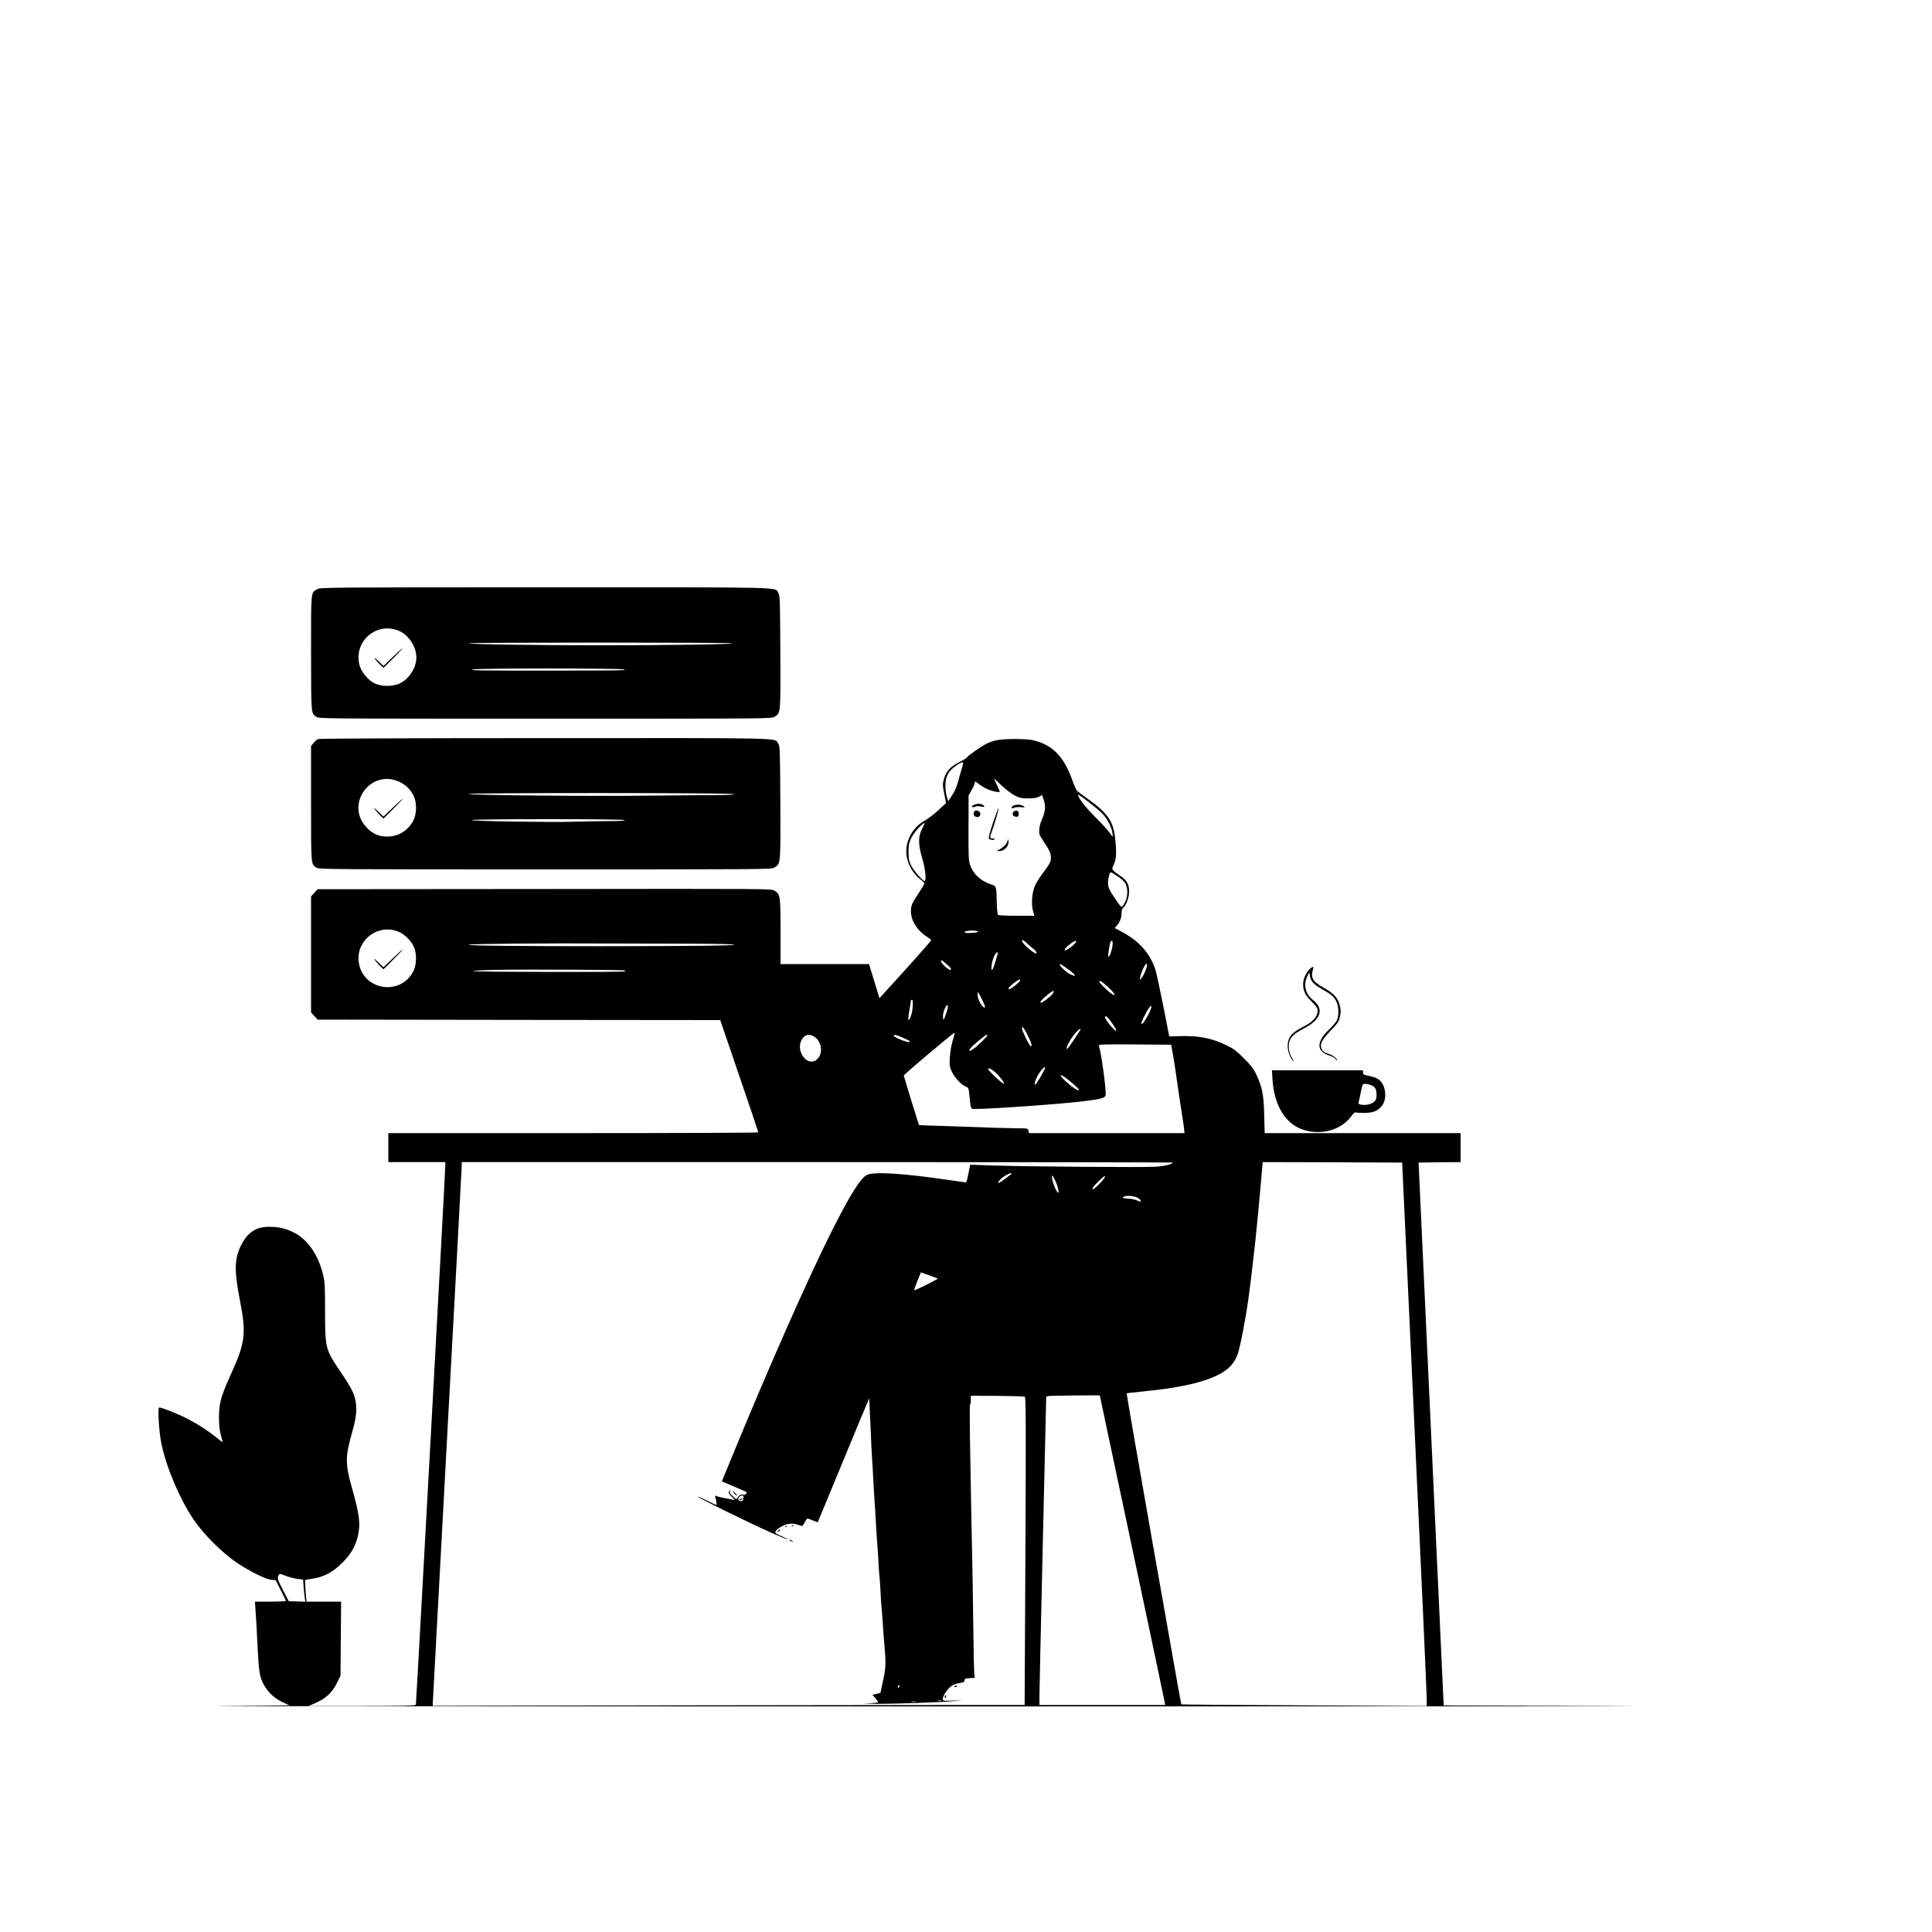 <?xml version="1.0" standalone="no"?>
<!DOCTYPE svg PUBLIC "-//W3C//DTD SVG 20010904//EN"
 "http://www.w3.org/TR/2001/REC-SVG-20010904/DTD/svg10.dtd">
<svg version="1.0" xmlns="http://www.w3.org/2000/svg"
 width="2000pt" height="2000pt" viewBox="0 0 2000 2000"
 preserveAspectRatio="xMidYMid meet">

<g transform="translate(0,2000) scale(0.1,-0.1)"
fill="#000000" stroke="none">
<path d="M3284 13901 c-68 -41 -64 -3 -64 -661 1 -643 -1 -623 56 -661 28 -19
73 -19 2369 -19 2329 0 2340 0 2373 20 64 39 63 29 60 673 -3 542 -4 584 -21
609 -43 63 146 58 -2414 58 -2274 0 -2329 -1 -2359 -19z m847 -432 c101 -44
179 -163 179 -275 0 -97 -61 -202 -148 -256 -78 -48 -206 -52 -292 -8 -59 30
-128 113 -146 177 -72 248 171 463 407 362z m3449 -128 c35 -10 -658 -21
-1335 -21 -711 0 -1416 11 -1390 21 25 9 2691 9 2725 0z m-1115 -271 c7 -11
-25 -11 -785 -12 -734 0 -807 1 -790 12 21 13 1567 13 1575 0z"/>
<path d="M4125 13254 c-22 -20 -66 -61 -97 -92 l-58 -56 -51 49 c-28 28 -47
41 -41 30 6 -11 29 -38 51 -60 l41 -39 103 102 c102 102 126 133 52 66z"/>
<path d="M3294 12350 c-11 -4 -33 -22 -47 -40 l-27 -32 0 -595 c0 -654 -2
-630 60 -667 26 -15 220 -16 2367 -16 2327 0 2338 0 2371 20 64 39 63 29 60
673 -3 558 -4 583 -23 611 -40 60 122 56 -2412 55 -1280 0 -2337 -4 -2349 -9z
m839 -443 c66 -30 116 -79 148 -143 36 -72 34 -189 -3 -260 -54 -102 -154
-164 -268 -164 -87 0 -147 25 -210 89 -235 236 31 616 333 478z m3462 -127 c4
-6 -44 -10 -137 -10 -79 0 -397 -3 -708 -6 -637 -8 -1900 4 -1900 17 0 13
2737 12 2745 -1z m-1125 -270 c0 -6 -62 -10 -157 -10 -87 0 -248 -3 -358 -6
-251 -8 -1075 5 -1075 17 0 5 335 9 795 9 510 0 795 -4 795 -10z"/>
<path d="M4065 11638 l-96 -91 -56 54 c-35 34 -48 43 -35 24 11 -16 37 -46 56
-65 l36 -34 103 102 c56 56 99 102 95 102 -4 0 -50 -41 -103 -92z"/>
<path d="M10302 12334 c-29 -7 -67 -21 -85 -30 -56 -29 -199 -127 -204 -142
-3 -7 -39 -30 -80 -50 -88 -43 -137 -94 -158 -166 -19 -62 -19 -72 2 -175 l16
-85 -79 -73 c-43 -40 -105 -87 -137 -105 -150 -81 -228 -258 -182 -413 22 -77
76 -157 131 -197 24 -17 44 -37 44 -43 0 -6 -24 -47 -54 -91 -77 -116 -86
-136 -86 -200 0 -94 66 -198 165 -261 25 -15 45 -32 45 -36 0 -7 -287 -329
-490 -550 l-46 -50 -54 176 -54 177 -458 0 -458 0 0 335 c0 372 -2 388 -62
425 -33 20 -40 20 -2381 17 l-2349 -2 -34 -37 -34 -38 0 -600 0 -600 34 -38
34 -37 2084 -3 2084 -2 197 -578 c109 -317 197 -580 197 -584 0 -5 -862 -8
-1915 -8 l-1915 0 0 -150 0 -150 295 0 295 0 0 -32 c0 -65 -301 -5573 -305
-5585 -3 -10 -124 -13 -557 -13 l-553 0 56 24 c120 49 190 114 242 224 l32 67
3 383 3 382 -179 0 -179 0 -6 68 c-4 37 -7 87 -7 112 l0 45 77 13 c119 18 211
68 308 166 89 89 134 166 160 277 29 124 17 219 -65 509 -67 236 -66 315 6
565 57 196 56 308 -1 430 -14 30 -63 110 -109 178 -169 250 -170 253 -171 637
0 283 -2 311 -23 395 -51 202 -165 363 -306 429 -87 42 -153 56 -254 56 -129
0 -214 -55 -280 -179 -75 -140 -80 -270 -21 -568 70 -357 60 -446 -87 -771
-107 -236 -127 -308 -127 -452 0 -83 5 -135 20 -187 11 -40 18 -73 16 -73 -1
0 -31 23 -65 51 -90 72 -178 129 -298 192 -93 49 -263 117 -292 117 -17 0 -3
-251 22 -370 50 -247 186 -568 331 -786 105 -156 305 -355 459 -457 135 -89
297 -168 354 -172 l40 -3 52 -103 c29 -57 53 -107 53 -111 1 -5 -71 -8 -159
-8 l-161 0 5 -72 c9 -121 15 -236 21 -368 13 -266 21 -326 53 -395 42 -88 109
-157 195 -200 38 -19 77 -36 86 -37 9 -2 -319 -5 -729 -8 -410 -3 3071 -5
7735 -5 4664 0 7684 2 6710 5 l-1770 5 -130 2810 -130 2810 217 3 218 2 0 150
0 150 -1014 0 -1014 0 -5 188 c-5 212 -21 290 -83 421 -29 61 -55 94 -129 167
-78 78 -106 99 -186 137 -149 72 -288 98 -489 91 l-96 -3 -63 322 c-36 177
-72 346 -82 375 -58 170 -173 296 -357 392 l-63 33 19 21 c33 36 52 83 52 129
0 28 6 49 16 58 28 23 56 91 61 149 8 83 -19 139 -89 183 -29 19 -61 43 -71
54 -17 19 -16 22 5 69 25 56 28 123 11 275 -19 168 -80 255 -278 396 -55 39
-108 79 -117 89 -9 11 -31 60 -48 109 -85 240 -200 360 -395 410 -78 20 -328
20 -403 -1z m-343 -281 c-10 -32 -28 -96 -40 -141 -15 -56 -35 -104 -63 -145
l-40 -61 -14 44 c-8 25 -15 77 -15 115 -2 101 37 166 133 224 54 32 59 28 39
-36z m549 -290 c48 -24 69 -28 137 -28 57 0 89 5 112 18 l31 17 17 -51 c22
-64 16 -123 -19 -202 -23 -51 -31 -96 -27 -149 0 -9 27 -54 58 -100 43 -63 57
-93 61 -129 5 -55 -5 -75 -87 -184 -34 -44 -70 -104 -81 -133 -28 -73 -35
-183 -17 -249 l14 -53 -181 0 c-100 0 -186 4 -193 8 -7 4 -12 47 -14 117 -4
186 -3 181 -63 201 -104 35 -181 106 -213 198 -16 45 -18 89 -17 386 l1 335
31 56 c18 31 32 63 32 72 0 23 5 22 48 -13 46 -36 115 -67 172 -76 35 -6 42
-4 38 7 -4 8 -18 41 -33 73 l-26 59 81 -76 c45 -42 106 -88 138 -104z m903
-185 c51 -54 93 -133 104 -195 4 -24 5 -43 2 -43 -2 0 -17 19 -32 42 -16 23
-81 94 -145 158 -100 98 -180 202 -180 233 0 13 202 -144 251 -195z m-1864
-155 c-44 -80 -43 -165 1 -312 31 -102 44 -231 23 -231 -19 0 -113 107 -138
159 -24 48 -28 68 -28 141 0 71 4 94 27 143 24 52 117 157 138 157 4 0 -6 -26
-23 -57z m2023 -495 c41 -27 71 -56 82 -78 25 -49 23 -130 -3 -183 -37 -72
-36 -72 -94 14 -74 108 -85 131 -85 182 0 45 17 107 29 107 4 0 36 -19 71 -42z
m-7438 -576 c58 -26 124 -91 151 -151 33 -71 31 -189 -5 -257 -141 -268 -541
-188 -566 112 -18 224 214 388 420 296z m5993 3 c0 -6 -34 -11 -75 -13 -70 -3
-88 8 -35 21 33 8 110 3 110 -8z m509 -123 c22 -20 53 -47 69 -59 24 -18 36
-43 22 -43 -27 0 -145 106 -145 130 0 17 12 11 54 -28z m506 20 c0 -20 -105
-100 -117 -89 -8 9 15 35 61 69 40 29 56 34 56 20z m376 -44 c-8 -59 -36 -130
-43 -110 -5 12 15 139 24 155 2 4 9 7 15 7 7 0 8 -17 4 -52z m-4363 23 c279
-1 447 -5 447 -11 0 -9 -405 -14 -1370 -15 -856 0 -1380 5 -1380 15 0 10 804
17 1480 13 206 -1 576 -2 823 -2z m3174 -108 c-29 -105 -49 -163 -58 -163 -15
0 -2 84 21 138 18 41 46 60 37 25z m-532 -100 c49 -41 63 -63 39 -63 -18 0
-94 72 -94 89 0 17 8 14 55 -26z m2065 -66 c-12 -31 -30 -66 -41 -79 l-20 -23
5 35 c4 19 18 59 32 88 35 71 52 55 24 -21z m-816 19 c95 -68 112 -100 33 -60
-51 26 -127 104 -101 104 4 0 34 -20 68 -44z m-4575 -22 c2 -2 2 -7 -1 -10
-10 -9 -1556 -7 -1570 3 -7 4 99 10 242 13 270 6 1322 1 1329 -6z m4091 -102
c0 -16 -93 -92 -112 -92 -20 0 -4 23 43 60 50 39 69 48 69 32z m923 -82 c59
-55 74 -90 25 -58 -39 26 -128 113 -128 126 0 20 33 -2 103 -68z m-594 -67
c-28 -30 -98 -83 -111 -83 -21 0 -3 23 59 76 39 33 69 52 71 45 2 -7 -6 -24
-19 -38z m-724 -48 c21 -42 35 -78 32 -82 -19 -19 -77 77 -77 127 0 16 2 30 4
30 2 0 21 -34 41 -75z m-717 -77 c-4 -66 -31 -148 -45 -135 -2 3 2 47 11 98 9
51 16 96 16 101 0 4 5 8 11 8 8 0 10 -22 7 -72z m356 -40 c-9 -28 -21 -63 -27
-77 -11 -26 -11 -26 -15 11 -2 23 5 56 17 83 27 62 44 50 25 -17z m2081 -46
c-39 -72 -61 -99 -70 -90 -7 7 47 118 79 163 37 53 31 1 -9 -73z m-387 -64
c46 -62 66 -98 54 -98 -18 0 -112 116 -112 139 0 24 21 9 58 -41z m-857 -151
c40 -82 46 -107 30 -107 -13 0 -91 157 -91 182 0 34 20 9 61 -75z m533 46
c-98 -151 -129 -194 -132 -180 -5 23 44 110 91 163 43 49 69 59 41 17z m-1310
-90 c-15 -47 -27 -117 -31 -174 -5 -89 -4 -100 20 -152 28 -61 98 -137 145
-156 28 -12 30 -17 36 -79 16 -156 14 -152 55 -152 173 0 885 50 1128 80 175
21 219 33 228 60 11 35 -45 446 -70 518 -4 10 72 12 372 10 l377 -3 18 -100
c10 -55 32 -197 48 -315 17 -118 37 -253 45 -300 8 -47 17 -111 21 -142 l6
-58 -805 0 -805 0 -6 25 c-6 25 -8 25 -114 25 -59 1 -159 3 -222 5 -63 3 -268
10 -455 16 -187 5 -340 11 -341 12 -4 4 -157 503 -158 513 -1 10 511 442 525
443 4 1 -4 -34 -17 -76z m-1433 34 c83 -55 92 -188 17 -241 -97 -69 -215 101
-148 212 33 54 78 64 131 29z m939 -20 c50 -23 60 -31 43 -34 -26 -5 -155 47
-161 65 -6 18 38 7 118 -31z m850 33 c0 -12 -112 -119 -151 -144 -52 -33 -46
-5 11 46 51 47 129 108 137 108 1 0 3 -4 3 -10z m600 -336 c0 -4 -24 -47 -52
-98 -40 -67 -54 -85 -56 -69 -4 24 27 91 65 141 22 29 43 42 43 26z m-533 -31
c49 -38 118 -126 103 -131 -12 -4 -160 135 -160 150 0 15 22 8 57 -19z m760
-82 c89 -71 128 -109 121 -116 -10 -11 -75 34 -144 99 -69 65 -52 77 23 17z
m1093 -866 c0 -16 -89 -38 -181 -43 -123 -8 -1342 2 -1685 13 l-231 8 -18 -92
c-9 -50 -21 -91 -26 -91 -4 0 -69 9 -144 20 -508 75 -810 94 -883 56 -65 -34
-175 -210 -357 -571 -252 -501 -667 -1440 -1060 -2400 l-82 -200 126 -54 c69
-30 127 -55 129 -56 1 -1 0 -9 -3 -17 -4 -9 -15 -13 -34 -10 -21 3 -33 -2 -49
-23 l-21 -26 -38 35 c-32 30 -36 37 -23 47 12 9 12 10 1 7 -28 -8 -23 -29 16
-64 26 -25 32 -34 18 -31 -11 3 -49 11 -85 17 -36 6 -76 16 -89 21 -19 8 -22
7 -18 -5 11 -27 19 -86 13 -86 -4 0 -47 21 -97 46 -50 25 -93 43 -96 41 -7 -7
537 -274 746 -367 101 -45 185 -79 187 -77 2 2 -28 18 -66 35 -65 29 -70 33
-60 51 15 28 87 69 136 76 36 6 79 0 126 -20 13 -5 22 3 38 34 11 23 24 41 29
41 5 0 31 -9 57 -20 26 -11 48 -19 49 -18 2 2 113 271 248 598 135 327 254
615 266 640 l20 45 2 -62 c1 -35 3 -75 4 -90 1 -16 6 -109 10 -208 3 -99 8
-198 10 -220 2 -22 6 -94 10 -160 3 -66 8 -151 10 -190 5 -69 20 -313 30 -490
3 -49 8 -110 10 -135 2 -25 7 -97 10 -160 3 -63 8 -126 10 -140 2 -14 7 -79
10 -145 3 -66 8 -136 10 -155 2 -19 7 -75 10 -125 7 -112 14 -205 20 -270 17
-191 16 -238 -13 -370 l-28 -130 -41 -10 -41 -10 29 -33 c16 -18 29 -37 29
-42 0 -5 -46 -11 -102 -13 -75 -2 -58 -3 62 -5 188 -2 690 15 825 28 l90 9
-102 -4 c-101 -3 -103 -3 -103 19 0 34 53 110 94 135 20 13 57 26 84 29 38 6
47 11 47 27 0 17 8 20 53 23 l53 3 -5 42 c-3 23 -8 258 -11 522 -3 264 -8 550
-10 635 -2 85 -7 328 -11 540 -4 212 -9 545 -13 742 -3 196 -3 354 2 351 4 -2
7 16 7 42 l0 46 273 -1 c150 -1 279 -5 286 -9 11 -7 12 -284 6 -1600 l-8
-1591 -646 0 c-355 0 -1734 -2 -3063 -4 l-2418 -5 0 25 c0 14 68 1266 150
2783 83 1516 150 2772 150 2789 l0 32 3680 0 c2024 0 3680 -2 3680 -5z m2502
-2725 c70 -1499 127 -2765 127 -2813 l1 -88 -1267 7 c-698 4 -1270 8 -1272 10
-5 4 7 -65 -297 1658 -151 857 -273 1560 -271 1562 2 2 75 11 162 19 443 43
718 113 865 221 59 44 98 96 124 171 25 71 84 379 111 578 22 162 34 265 70
585 2 25 9 92 15 150 6 58 13 125 15 150 3 25 12 124 20 220 8 96 18 203 21
238 l6 62 721 -2 722 -3 127 -2725z m-4178 2602 c-5 -4 -36 -27 -67 -51 -64
-48 -87 -48 -41 0 29 31 104 72 113 63 3 -3 1 -8 -5 -12z m460 -64 c14 -29 28
-71 31 -93 7 -36 6 -38 -8 -25 -30 29 -73 170 -52 170 2 0 15 -24 29 -52z
m508 27 c-13 -24 -103 -115 -114 -115 -20 0 -4 24 53 80 58 58 82 71 61 35z
m346 -205 c17 -11 32 -24 32 -30 0 -13 -1 -13 -44 5 -20 9 -58 16 -84 17 -55
2 -69 7 -51 19 26 16 112 10 147 -11z m-2069 -836 c2 -1 -52 -30 -119 -64 -67
-34 -124 -59 -126 -57 -3 2 12 45 32 95 l37 90 86 -30 c47 -17 88 -32 90 -34z
m2008 -2774 c182 -861 335 -1582 338 -1602 l7 -38 -651 0 -651 0 0 88 c0 48
16 757 35 1577 19 820 35 1500 35 1512 0 22 3 23 148 25 81 2 205 3 277 3
l130 0 332 -1565z m-4021 508 c-3 -13 -5 -26 -5 -30 -1 -5 -10 -8 -21 -8 -29
0 -38 30 -15 46 29 21 45 17 41 -8z m-4719 -818 c28 -10 76 -21 106 -25 l55
-7 6 -87 c4 -47 9 -99 12 -114 l6 -28 -87 3 -86 3 -60 116 c-53 102 -59 118
-49 143 8 21 15 26 28 21 9 -4 40 -15 69 -25z m6333 -1135 c0 -8 -4 -15 -10
-15 -5 0 -7 7 -4 15 4 8 8 15 10 15 2 0 4 -7 4 -15z m433 -152 c-7 -2 -21 -2
-30 0 -10 3 -4 5 12 5 17 0 24 -2 18 -5z m-265 -10 c-10 -2 -28 -2 -40 0 -13
2 -5 4 17 4 22 1 32 -1 23 -4z"/>
<path d="M10083 11668 c-32 -15 -29 -30 5 -22 15 4 28 8 30 9 2 2 19 -1 38 -5
37 -9 46 3 15 20 -25 13 -59 12 -88 -2z"/>
<path d="M10484 11656 c-26 -19 -13 -29 20 -16 15 5 46 7 69 4 39 -5 41 -4 23
10 -25 20 -86 21 -112 2z"/>
<path d="M10280 11485 c-33 -99 -49 -160 -43 -166 14 -14 52 -19 58 -8 4 5 -5
9 -19 9 -31 0 -32 13 -7 77 26 68 74 234 68 239 -2 2 -28 -66 -57 -151z"/>
<path d="M10084 11596 c-11 -28 1 -51 28 -54 31 -4 48 29 28 53 -16 19 -49 19
-56 1z"/>
<path d="M10490 11595 c-18 -22 -1 -50 31 -50 20 0 24 5 24 30 0 23 -5 31 -21
33 -11 2 -27 -4 -34 -13z"/>
<path d="M10430 11296 c0 -22 -39 -65 -78 -86 l-37 -19 33 -1 c45 0 92 46 92
89 0 17 -2 31 -5 31 -3 0 -5 -6 -5 -14z"/>
<path d="M4065 10078 l-96 -91 -56 54 c-35 34 -48 43 -35 24 11 -16 37 -46 56
-65 l36 -34 103 102 c56 56 99 102 95 102 -4 0 -50 -41 -103 -92z"/>
<path d="M7603 4537 c12 -13 24 -22 26 -20 6 4 -30 43 -40 43 -5 0 2 -10 14
-23z"/>
<path d="M8198 4203 c7 -3 16 -2 19 1 4 3 -2 6 -13 5 -11 0 -14 -3 -6 -6z"/>
<path d="M8128 4193 c7 -3 16 -2 19 1 4 3 -2 6 -13 5 -11 0 -14 -3 -6 -6z"/>
<path d="M8060 4160 c-8 -5 -12 -12 -9 -15 4 -3 12 1 19 10 14 17 11 19 -10 5z"/>
<path d="M8180 4050 c8 -5 20 -10 25 -10 6 0 3 5 -5 10 -8 5 -19 10 -25 10 -5
0 -3 -5 5 -10z"/>
<path d="M9880 2540 c0 -5 7 -7 15 -4 8 4 15 8 15 10 0 2 -7 4 -15 4 -8 0 -15
-4 -15 -10z"/>
<path d="M9780 2435 c0 -8 2 -15 4 -15 2 0 6 7 10 15 3 8 1 15 -4 15 -6 0 -10
-7 -10 -15z"/>
<path d="M7660 4480 c-8 -5 -10 -10 -5 -10 6 0 17 5 25 10 8 5 11 10 5 10 -5
0 -17 -5 -25 -10z"/>
<path d="M13554 9965 c-35 -35 -64 -102 -64 -150 0 -75 18 -113 86 -181 50
-51 64 -71 64 -95 0 -64 -48 -118 -154 -171 -117 -59 -156 -108 -156 -197 0
-57 27 -127 57 -153 9 -7 4 6 -12 30 -32 49 -43 122 -26 174 16 49 57 84 158
137 170 90 202 197 84 290 -77 61 -100 155 -59 241 l21 45 7 -38 c10 -57 38
-87 121 -134 99 -56 126 -78 151 -127 28 -53 31 -155 5 -203 -10 -18 -45 -59
-78 -90 -133 -126 -133 -226 -2 -268 29 -9 60 -26 68 -38 8 -12 15 -17 15 -11
0 18 -44 51 -85 64 -49 15 -64 27 -76 58 -17 45 6 89 94 181 76 79 86 94 98
145 10 45 10 67 0 111 -18 81 -60 129 -164 188 -100 56 -130 91 -124 147 2 19
7 43 11 53 12 25 -11 21 -40 -8z"/>
<path d="M13173 8823 c15 -234 108 -414 255 -491 188 -99 441 -50 557 109 20
27 41 47 46 44 5 -3 44 -6 88 -6 86 0 136 17 178 63 70 75 52 236 -33 289 -19
11 -61 26 -94 32 -52 10 -60 14 -60 34 l0 23 -472 0 -471 0 6 -97z m1022 -57
c42 -18 55 -42 55 -101 0 -35 -6 -52 -23 -69 -27 -27 -91 -41 -138 -31 -26 6
-30 10 -24 28 3 12 14 59 23 104 16 80 18 83 45 83 15 0 43 -6 62 -14z"/>
</g>
</svg>
